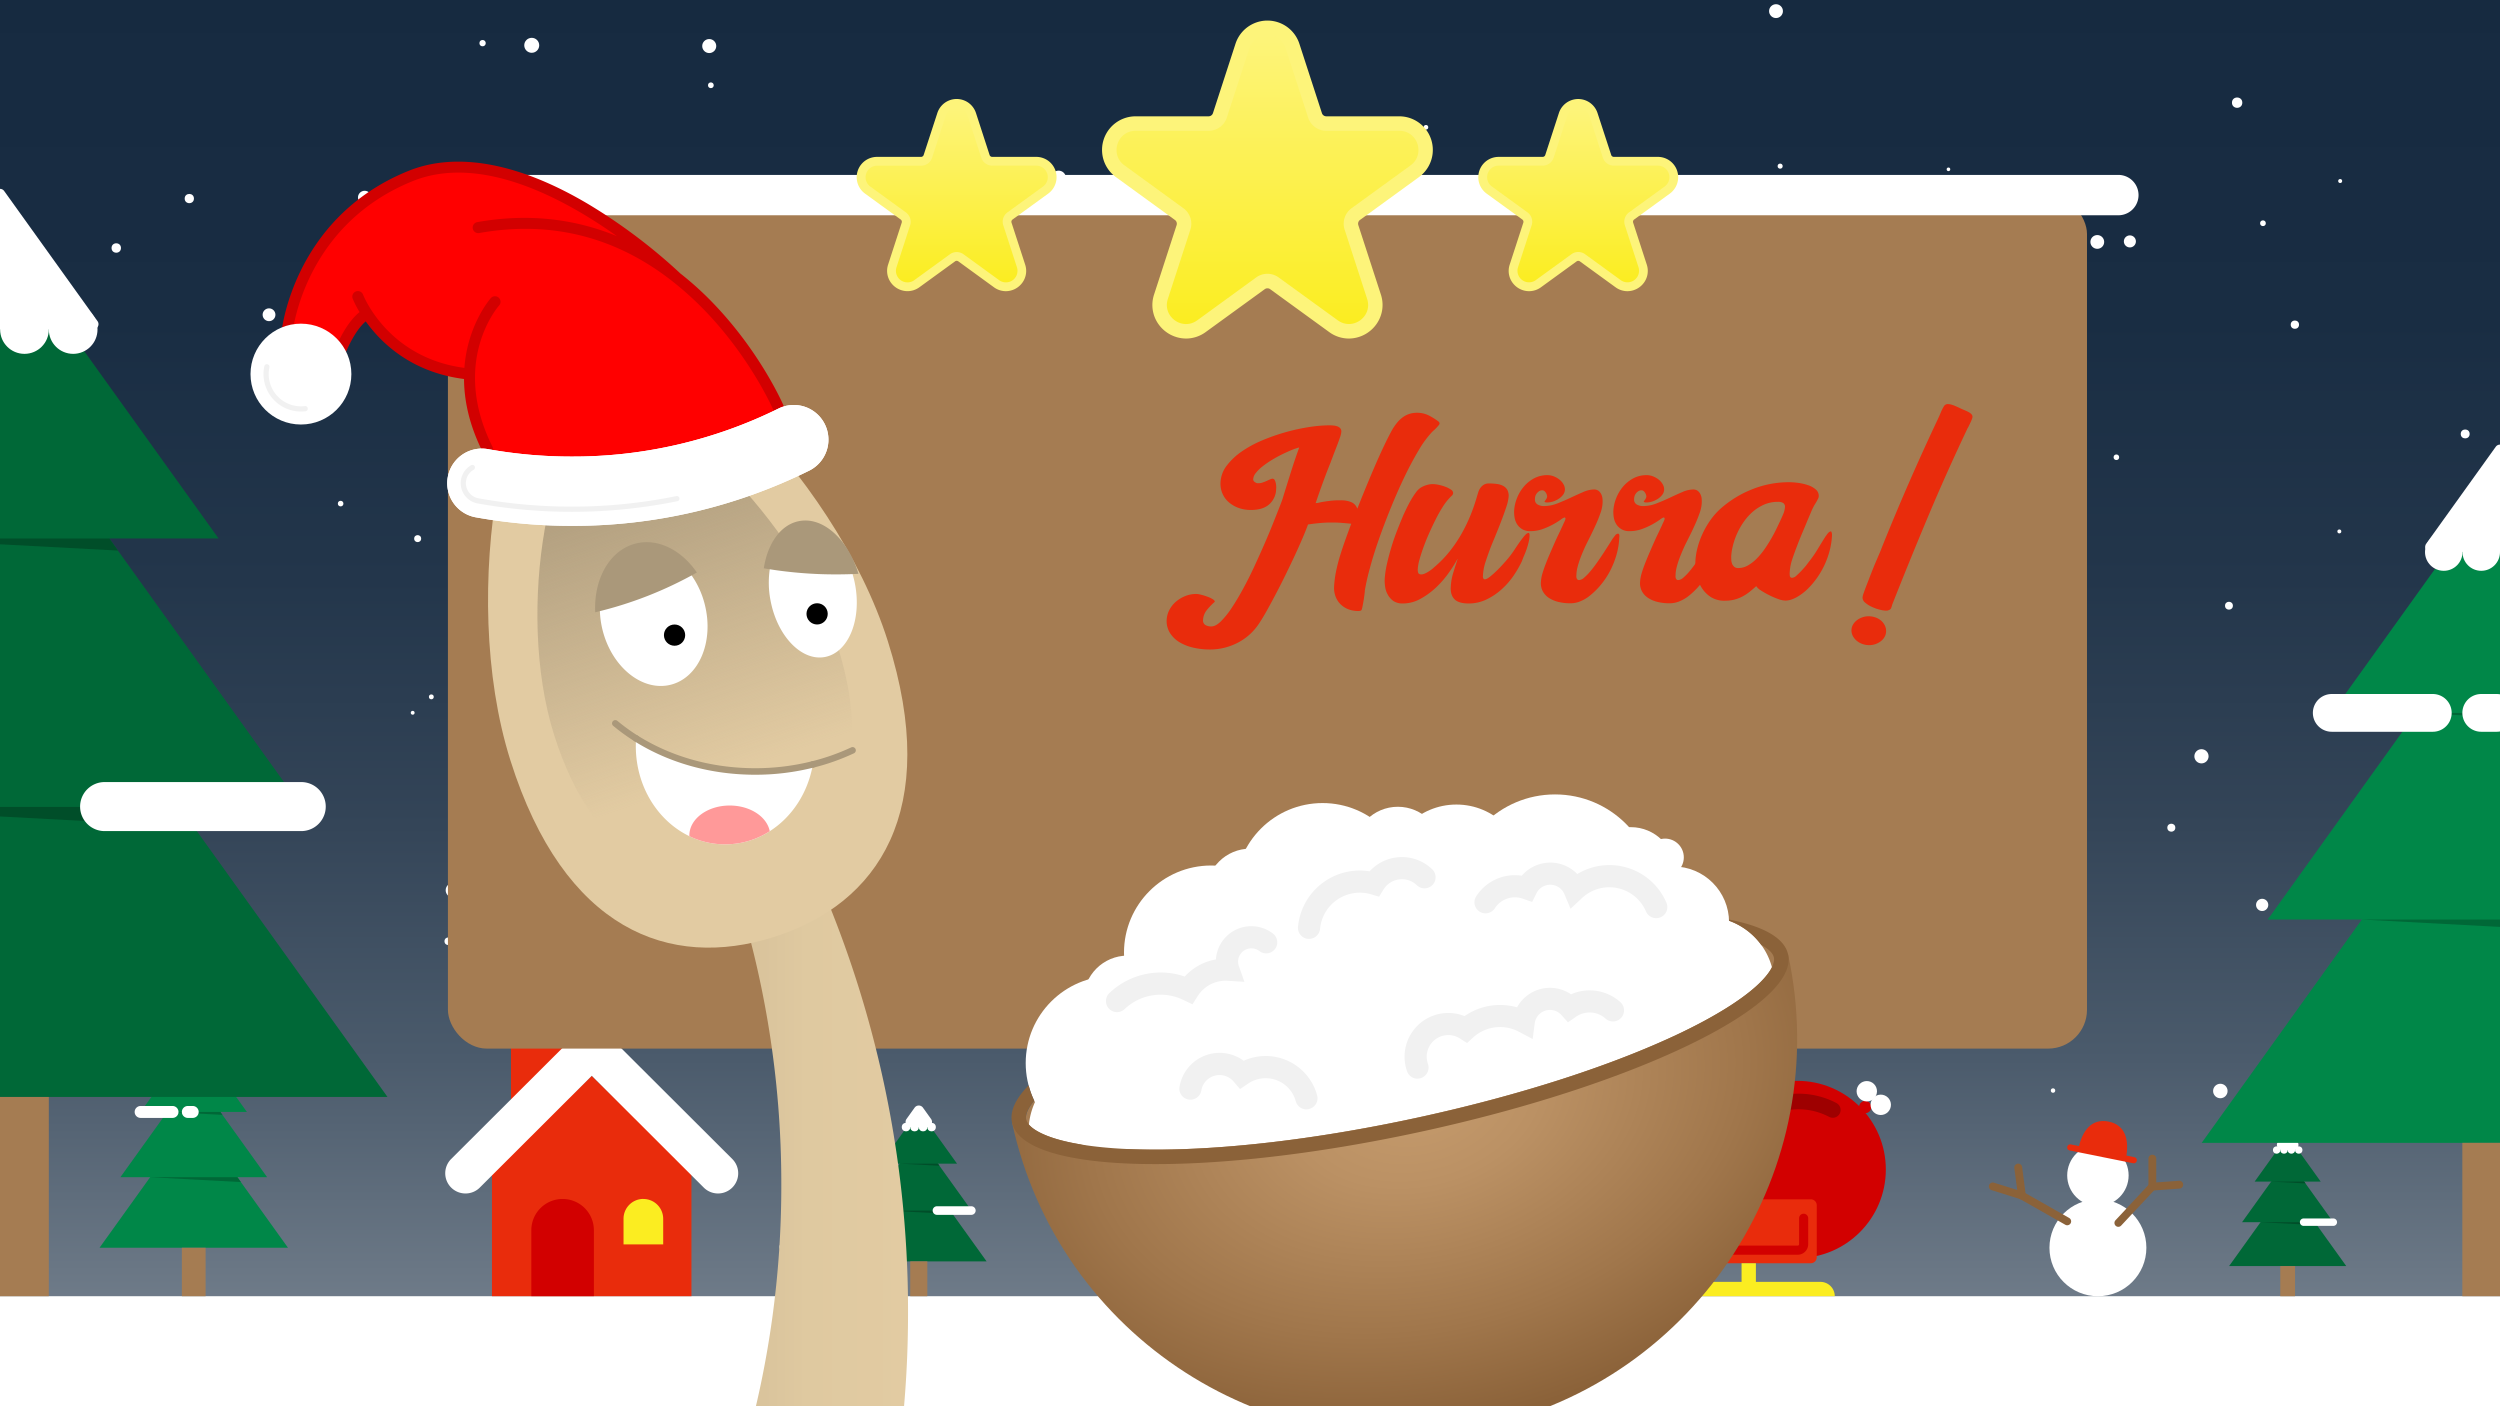 <svg xmlns="http://www.w3.org/2000/svg" xmlns:xlink="http://www.w3.org/1999/xlink" width="1920" height="1080" viewBox="0 0 1920 1080"><rect x="0" y="0" width="1920" height="1080" fill="#333333" stroke="none"/><defs><style>.cls-1{fill:url(#linear-gradient);}.cls-2{fill:none;}.cls-3{fill:#fff;}.cls-4{fill:#008748;}.cls-5{fill:#006837;}.cls-6{fill:#a57c52;}.cls-7{fill:#004e29;}.cls-8{fill:#e92c0c;}.cls-9{fill:#d20000;}.cls-10{fill:#fbed21;}.cls-11{fill:#9e0000;}.cls-12{fill:#8b6239;}.cls-13{fill:url(#radial-gradient);}.cls-14{fill:#f1f1f1;}.cls-15{fill:#fdf47a;}.cls-16{fill:url(#linear-gradient-2);}.cls-17{fill:url(#linear-gradient-3);}.cls-18{fill:url(#linear-gradient-4);}.cls-19{fill:url(#linear-gradient-5);}.cls-20{fill:#e2cba2;}.cls-21{fill:url(#linear-gradient-6);}.cls-22{fill:#aa987a;}.cls-23{fill:#f99;}.cls-24{fill:red;}</style><linearGradient id="linear-gradient" x1="960" y1="1034.5" x2="960" y2="-18.36" gradientUnits="userSpaceOnUse"><stop offset="0" stop-color="#76828f"/><stop offset="0.06" stop-color="#697684"/><stop offset="0.21" stop-color="#4b5b6c"/><stop offset="0.38" stop-color="#344558"/><stop offset="0.56" stop-color="#23364b"/><stop offset="0.75" stop-color="#192d43"/><stop offset="1" stop-color="#162a40"/></linearGradient><radialGradient id="radial-gradient" cx="1131.51" cy="887.87" r="359.31" gradientTransform="matrix(0.98, -0.22, 0.15, 0.68, -153.17, 489.33)" gradientUnits="userSpaceOnUse"><stop offset="0" stop-color="#c59b6d"/><stop offset="0.26" stop-color="#bb9164"/><stop offset="0.71" stop-color="#a0764b"/><stop offset="1" stop-color="#8b6239"/></radialGradient><linearGradient id="linear-gradient-2" x1="973.41" y1="248.85" x2="973.41" y2="26.94" gradientUnits="userSpaceOnUse"><stop offset="0" stop-color="#fbed21"/><stop offset="1" stop-color="#fdf47a"/></linearGradient><linearGradient id="linear-gradient-3" x1="1212.1" y1="216.9" x2="1212.1" y2="82.75" xlink:href="#linear-gradient-2"/><linearGradient id="linear-gradient-4" x1="734.72" y1="216.9" x2="734.72" y2="82.75" xlink:href="#linear-gradient-2"/><linearGradient id="linear-gradient-5" x1="110.65" y1="1034.6" x2="334.04" y2="1034.6" gradientTransform="matrix(-1, 0, 0, 1, 807.99, 0)" gradientUnits="userSpaceOnUse"><stop offset="0" stop-color="#e2cba2"/><stop offset="0.35" stop-color="#dfc9a0"/><stop offset="0.58" stop-color="#d7c19a"/><stop offset="0.77" stop-color="#c8b38f"/><stop offset="0.94" stop-color="#b3a081"/><stop offset="1" stop-color="#aa987a"/></linearGradient><linearGradient id="linear-gradient-6" x1="304.98" y1="221.47" x2="233.73" y2="481.52" gradientTransform="matrix(-1, 0.06, 0.06, 1, 761.09, 99.69)" gradientUnits="userSpaceOnUse"><stop offset="0" stop-color="#aa987a"/><stop offset="1" stop-color="#aa987a" stop-opacity="0"/></linearGradient></defs><title>Game over win</title><g id="Titelskærm"><g id="Baggrund"><rect class="cls-1" y="-18.36" width="1920" height="1052.86"/><rect class="cls-2" x="1759.26" y="246.15" width="6.39" height="6.39"/><circle class="cls-3" cx="1762.46" cy="249.35" r="3.19"/><rect class="cls-2" x="1795.09" y="406.63" width="3.03" height="3.03"/><circle class="cls-3" cx="1796.61" cy="408.14" r="1.52"/><rect class="cls-2" x="1664.51" y="632.61" width="6.14" height="6.14"/><circle class="cls-3" cx="1667.57" cy="635.67" r="3.07"/><rect class="cls-2" x="1599.51" y="921.71" width="6.45" height="6.45"/><circle class="cls-3" cx="1602.73" cy="924.93" r="3.23"/><rect class="cls-2" x="1574.18" y="624.68" width="5.71" height="5.71"/><circle class="cls-3" cx="1577.04" cy="627.53" r="2.85"/><rect class="cls-2" x="1380.02" y="566.29" width="10.57" height="10.57"/><circle class="cls-3" cx="1385.3" cy="571.58" r="5.28"/><rect class="cls-2" x="1491.12" y="356.89" width="11.34" height="11.34"/><circle class="cls-3" cx="1496.79" cy="362.56" r="5.67"/><rect class="cls-2" x="1400.08" y="207.77" width="11.06" height="11.06"/><circle class="cls-3" cx="1405.61" cy="213.3" r="5.53"/><rect class="cls-2" x="1231.14" y="137.29" width="2.8" height="2.8"/><circle class="cls-3" cx="1232.54" cy="138.69" r="1.4"/><rect class="cls-2" x="1028.42" y="209.07" width="4.36" height="4.36"/><circle class="cls-3" cx="1030.6" cy="211.25" r="2.18"/><rect class="cls-2" x="954.91" y="359.63" width="4.24" height="4.24"/><circle class="cls-3" cx="957.03" cy="361.75" r="2.12"/><rect class="cls-2" x="1056.21" y="542.35" width="7.73" height="7.73"/><circle class="cls-3" cx="1060.07" cy="546.21" r="3.86"/><rect class="cls-2" x="732.52" y="549.17" width="11.31" height="11.31"/><circle class="cls-3" cx="738.17" cy="554.83" r="5.66"/><rect class="cls-2" x="810.82" y="599.89" width="5.33" height="5.33"/><circle class="cls-3" cx="813.48" cy="602.56" r="2.67"/><rect class="cls-2" x="792.46" y="462.06" width="5.25" height="5.25"/><circle class="cls-3" cx="795.09" cy="464.69" r="2.62"/><rect class="cls-2" x="577.55" y="480.63" width="9.54" height="9.54"/><circle class="cls-3" cx="582.32" cy="485.4" r="4.77"/><rect class="cls-2" x="405.21" y="421.45" width="7.41" height="7.41"/><circle class="cls-3" cx="408.92" cy="425.15" r="3.7"/><rect class="cls-2" x="519.61" y="171.88" width="8.59" height="8.59"/><circle class="cls-3" cx="523.9" cy="176.18" r="4.3"/><rect class="cls-2" x="333.68" y="182.77" width="10.69" height="10.69"/><circle class="cls-3" cx="339.02" cy="188.12" r="5.35"/><rect class="cls-2" x="201.69" y="236.81" width="9.84" height="9.84"/><circle class="cls-3" cx="206.61" cy="241.73" r="4.92"/><rect class="cls-2" x="298.28" y="255.3" width="6.2" height="6.2"/><circle class="cls-3" cx="301.38" cy="258.4" r="3.1"/><rect class="cls-2" x="91.26" y="476.45" width="11.16" height="11.16"/><circle class="cls-3" cx="96.84" cy="482.03" r="5.58"/><rect class="cls-2" x="329.4" y="533.33" width="3.73" height="3.73"/><circle class="cls-3" cx="331.26" cy="535.19" r="1.87"/><rect class="cls-2" x="341.36" y="719.95" width="5.85" height="5.85"/><circle class="cls-3" cx="344.28" cy="722.88" r="2.92"/><rect class="cls-2" x="135.8" y="837.08" width="8.32" height="8.32"/><circle class="cls-3" cx="139.96" cy="841.24" r="4.16"/><rect class="cls-2" x="51.74" y="639" width="11.13" height="11.13"/><circle class="cls-3" cx="57.31" cy="644.57" r="5.57"/><rect class="cls-2" x="72.4" y="511.84" width="5.73" height="5.73"/><circle class="cls-3" cx="75.26" cy="514.7" r="2.87"/><rect class="cls-2" x="53.37" y="354.59" width="9.33" height="9.33"/><circle class="cls-3" cx="58.03" cy="359.26" r="4.66"/><rect class="cls-2" x="85.67" y="186.84" width="7.24" height="7.24"/><circle class="cls-3" cx="89.29" cy="190.47" r="3.62"/><rect class="cls-2" x="274.92" y="146.51" width="10.29" height="10.29"/><circle class="cls-3" cx="280.06" cy="151.66" r="5.14"/><rect class="cls-2" x="368.2" y="30.72" width="4.83" height="4.83"/><circle class="cls-3" cx="370.61" cy="33.14" r="2.42"/><rect class="cls-2" x="539.29" y="29.97" width="10.79" height="10.79"/><circle class="cls-3" cx="544.69" cy="35.37" r="5.39"/><rect class="cls-2" x="679.32" y="156.87" width="7.12" height="7.12"/><circle class="cls-3" cx="682.88" cy="160.43" r="3.56"/><rect class="cls-2" x="1086.43" y="119.84" width="4.03" height="4.03"/><circle class="cls-3" cx="1088.45" cy="121.86" r="2.02"/><rect class="cls-2" x="1358.66" y="3.24" width="10.63" height="10.63"/><circle class="cls-3" cx="1363.97" cy="8.55" r="5.32"/><rect class="cls-2" x="1495.02" y="128.65" width="2.79" height="2.79"/><circle class="cls-3" cx="1496.42" cy="130.04" r="1.39"/><rect class="cls-2" x="1605.44" y="180.52" width="10.57" height="10.57"/><circle class="cls-3" cx="1610.72" cy="185.81" r="5.29"/><rect class="cls-2" x="1735.74" y="169.25" width="4.41" height="4.41"/><circle class="cls-3" cx="1737.95" cy="171.45" r="2.2"/><rect class="cls-2" x="1889.85" y="329.85" width="6.85" height="6.85"/><circle class="cls-3" cx="1893.27" cy="333.27" r="3.42"/><rect class="cls-2" x="1881.41" y="576.89" width="4.71" height="4.71"/><circle class="cls-3" cx="1883.77" cy="579.25" r="2.36"/><rect class="cls-2" x="1827.05" y="651.47" width="10.78" height="10.78"/><circle class="cls-3" cx="1832.44" cy="656.86" r="5.39"/><rect class="cls-2" x="1816.82" y="759.56" width="4.52" height="4.52"/><circle class="cls-3" cx="1819.08" cy="761.82" r="2.26"/><rect class="cls-2" x="1699.66" y="832.33" width="11.13" height="11.13"/><circle class="cls-3" cx="1705.22" cy="837.89" r="5.56"/><rect class="cls-2" x="1575" y="835.82" width="3.43" height="3.43"/><circle class="cls-3" cx="1576.72" cy="837.54" r="1.71"/><rect class="cls-2" x="1447.57" y="657.74" width="3.81" height="3.81"/><circle class="cls-3" cx="1449.47" cy="659.64" r="1.9"/><rect class="cls-2" x="1311.33" y="842.16" width="3.8" height="3.8"/><circle class="cls-3" cx="1313.23" cy="844.05" r="1.9"/><rect class="cls-2" x="1164.71" y="693.68" width="3.97" height="3.97"/><circle class="cls-3" cx="1166.7" cy="695.67" r="1.99"/><rect class="cls-2" x="1022.3" y="888.88" width="4.09" height="4.09"/><circle class="cls-3" cx="1024.35" cy="890.93" r="2.05"/><rect class="cls-2" x="887.19" y="845.47" width="3.88" height="3.88"/><circle class="cls-3" cx="889.13" cy="847.41" r="1.94"/><rect class="cls-2" x="751.37" y="736.96" width="3.7" height="3.7"/><circle class="cls-3" cx="753.22" cy="738.81" r="1.85"/><rect class="cls-2" x="598.69" y="953.29" width="8.67" height="8.67"/><circle class="cls-3" cx="603.03" cy="957.63" r="4.34"/><rect class="cls-2" x="458.8" y="805.83" width="11.03" height="11.03"/><circle class="cls-3" cx="464.31" cy="811.34" r="5.51"/><rect class="cls-2" x="342.28" y="678.13" width="11.13" height="11.13"/><circle class="cls-3" cx="347.84" cy="683.7" r="5.56"/><rect class="cls-2" x="82.93" y="652.22" width="3.54" height="3.54"/><circle class="cls-3" cx="84.7" cy="653.99" r="1.77"/><rect class="cls-2" x="315.46" y="545.93" width="2.95" height="2.95"/><circle class="cls-3" cx="316.94" cy="547.41" r="1.48"/><rect class="cls-2" x="460.61" y="535.18" width="4.2" height="4.2"/><circle class="cls-3" cx="462.71" cy="537.28" r="2.1"/><rect class="cls-2" x="590.62" y="692.08" width="9.22" height="9.22"/><circle class="cls-3" cx="595.23" cy="696.69" r="4.61"/><rect class="cls-2" x="733.78" y="798.42" width="6.17" height="6.17"/><circle class="cls-3" cx="736.87" cy="801.51" r="3.09"/><rect class="cls-2" x="886.36" y="665.96" width="4.74" height="4.74"/><circle class="cls-3" cx="888.73" cy="668.33" r="2.37"/><rect class="cls-2" x="1017.94" y="589.99" width="5.9" height="5.9"/><circle class="cls-3" cx="1020.89" cy="592.94" r="2.95"/><rect class="cls-2" x="1154.78" y="748.93" width="5.67" height="5.67"/><circle class="cls-3" cx="1157.61" cy="751.77" r="2.83"/><rect class="cls-2" x="1292.14" y="596.87" width="8.9" height="8.9"/><circle class="cls-3" cx="1296.59" cy="601.32" r="4.45"/><rect class="cls-2" x="1416.27" y="504.38" width="9.05" height="9.05"/><circle class="cls-3" cx="1420.8" cy="508.91" r="4.53"/><rect class="cls-2" x="1540.04" y="508.64" width="6.61" height="6.61"/><circle class="cls-3" cx="1543.34" cy="511.95" r="3.3"/><rect class="cls-2" x="1732.63" y="690.26" width="9.4" height="9.4"/><circle class="cls-3" cx="1737.34" cy="694.97" r="4.7"/><rect class="cls-2" x="1708.82" y="462.18" width="6.04" height="6.04"/><circle class="cls-3" cx="1711.84" cy="465.19" r="3.02"/><rect class="cls-2" x="1685.27" y="575.37" width="10.92" height="10.92"/><circle class="cls-3" cx="1690.73" cy="580.83" r="5.46"/><rect class="cls-2" x="1564.7" y="340.79" width="9.57" height="9.57"/><circle class="cls-3" cx="1569.48" cy="345.57" r="4.78"/><rect class="cls-2" x="1411.55" y="237.62" width="8.3" height="8.3"/><circle class="cls-3" cx="1415.7" cy="241.77" r="4.15"/><rect class="cls-2" x="1287.21" y="428.67" width="6.48" height="6.48"/><circle class="cls-3" cx="1290.45" cy="431.91" r="3.24"/><rect class="cls-2" x="1146.74" y="293.69" width="10.44" height="10.44"/><circle class="cls-3" cx="1151.96" cy="298.91" r="5.22"/><rect class="cls-2" x="1012.7" y="399.87" width="4.32" height="4.32"/><circle class="cls-3" cx="1014.86" cy="402.03" r="2.16"/><rect class="cls-2" x="864.05" y="295.06" width="9.09" height="9.09"/><circle class="cls-3" cx="868.59" cy="299.61" r="4.54"/><rect class="cls-2" x="739.28" y="372.25" width="3.51" height="3.51"/><circle class="cls-3" cx="741.04" cy="374.01" r="1.76"/><rect class="cls-2" x="611.05" y="330.39" width="3.39" height="3.39"/><circle class="cls-3" cx="612.75" cy="332.09" r="1.7"/><rect class="cls-2" x="460.3" y="496.84" width="4.45" height="4.45"/><circle class="cls-3" cx="462.53" cy="499.07" r="2.23"/><rect class="cls-2" x="318.09" y="410.98" width="5.36" height="5.36"/><circle class="cls-3" cx="320.76" cy="413.66" r="2.68"/><rect class="cls-2" x="229.36" y="245.02" width="5.16" height="5.16"/><circle class="cls-3" cx="231.94" cy="247.6" r="2.58"/><rect class="cls-2" x="26.86" y="242.07" width="5.62" height="5.62"/><circle class="cls-3" cx="29.67" cy="244.88" r="2.81"/><rect class="cls-2" x="259.46" y="384.63" width="4.27" height="4.27"/><circle class="cls-3" cx="261.6" cy="386.77" r="2.14"/><rect class="cls-2" x="367.55" y="373.01" width="9.89" height="9.89"/><circle class="cls-3" cx="372.49" cy="377.96" r="4.94"/><rect class="cls-2" x="513.27" y="354.58" width="3.02" height="3.02"/><circle class="cls-3" cx="514.78" cy="356.09" r="1.51"/><rect class="cls-2" x="643.01" y="198.66" width="4.53" height="4.53"/><circle class="cls-3" cx="645.28" cy="200.92" r="2.26"/><rect class="cls-2" x="768.72" y="309.38" width="11.18" height="11.18"/><circle class="cls-3" cx="774.31" cy="314.96" r="5.59"/><rect class="cls-2" x="924.01" y="153.31" width="3.19" height="3.19"/><circle class="cls-3" cx="925.6" cy="154.9" r="1.6"/><rect class="cls-2" x="1058.31" y="187.09" width="10.45" height="10.45"/><circle class="cls-3" cx="1063.53" cy="192.32" r="5.22"/><rect class="cls-2" x="1205.74" y="235.14" width="6.93" height="6.93"/><circle class="cls-3" cx="1209.2" cy="238.6" r="3.47"/><rect class="cls-2" x="1339.29" y="351.51" width="5.18" height="5.18"/><circle class="cls-3" cx="1341.88" cy="354.1" r="2.59"/><rect class="cls-2" x="1479.74" y="138.8" width="8.37" height="8.37"/><circle class="cls-3" cx="1483.93" cy="142.99" r="4.19"/><rect class="cls-2" x="1623.24" y="349.05" width="4.27" height="4.27"/><circle class="cls-3" cx="1625.38" cy="351.18" r="2.14"/><rect class="cls-2" x="1714.15" y="74.88" width="7.94" height="7.94"/><circle class="cls-3" cx="1718.12" cy="78.85" r="3.97"/><rect class="cls-2" x="1795.73" y="137.49" width="3.07" height="3.07"/><circle class="cls-3" cx="1797.26" cy="139.03" r="1.54"/><rect class="cls-2" x="1631.11" y="180.77" width="9.27" height="9.27"/><circle class="cls-3" cx="1635.75" cy="185.4" r="4.63"/><rect class="cls-2" x="1499.79" y="261.89" width="3.28" height="3.28"/><circle class="cls-3" cx="1501.43" cy="263.53" r="1.64"/><rect class="cls-2" x="1365.2" y="125.65" width="3.9" height="3.9"/><circle class="cls-3" cx="1367.15" cy="127.6" r="1.95"/><rect class="cls-2" x="1093.35" y="95.98" width="3.57" height="3.57"/><circle class="cls-3" cx="1095.13" cy="97.76" r="1.78"/><rect class="cls-2" x="954.13" y="199.91" width="9.71" height="9.71"/><circle class="cls-3" cx="958.98" cy="204.77" r="4.85"/><rect class="cls-2" x="807.31" y="131.06" width="11.34" height="11.34"/><circle class="cls-3" cx="812.98" cy="136.72" r="5.67"/><rect class="cls-2" x="682.4" y="147.41" width="6.8" height="6.8"/><circle class="cls-3" cx="685.8" cy="150.81" r="3.4"/><rect class="cls-2" x="543.74" y="63.29" width="4.4" height="4.4"/><circle class="cls-3" cx="545.94" cy="65.49" r="2.2"/><rect class="cls-2" x="402.61" y="29.05" width="11.51" height="11.51"/><circle class="cls-3" cx="408.37" cy="34.8" r="5.75"/><rect class="cls-2" x="141.85" y="148.95" width="7.09" height="7.09"/><circle class="cls-3" cx="145.39" cy="152.49" r="3.55"/><rect class="cls-3" x="-30.67" y="995.49" width="1991.68" height="276.84"/><polygon class="cls-4" points="998.66 921.71 960 975.62 1037.32 975.62 998.66 921.71"/><polygon class="cls-4" points="998.66 904.7 968.55 946.68 1028.77 946.68 998.66 904.7"/><polygon class="cls-4" points="998.66 889.5 976.86 919.9 1020.46 919.9 998.66 889.5"/><polygon class="cls-5" points="980.75 946.68 1016.57 946.68 1017.99 948.66 980.75 946.68"/><polygon class="cls-5" points="987.77 919.9 1009.56 919.9 1010.43 921.11 987.77 919.9"/><path class="cls-3" d="M995.46,889.1l-2.67,3.72A3.93,3.93,0,0,0,996,899h5.33a3.92,3.92,0,0,0,3.19-6.21l-2.66-3.72A3.93,3.93,0,0,0,995.46,889.1Z"/><circle class="cls-3" cx="991.37" cy="899.05" r="2.43"/><circle class="cls-3" cx="996.23" cy="899.05" r="2.43"/><circle class="cls-3" cx="1005.95" cy="899.05" r="2.43"/><path class="cls-3" d="M990,922.35H976.86a2.45,2.45,0,1,1,0-4.9H990a2.45,2.45,0,0,1,0,4.9Z"/><path class="cls-3" d="M998.23,922.35h-2a2.45,2.45,0,0,1,0-4.9h2a2.45,2.45,0,0,1,0,4.9Z"/><rect class="cls-6" x="993.78" y="975.62" width="9.74" height="19.88"/><polygon class="cls-4" points="148.81 857.37 76.43 958.28 221.18 958.28 148.81 857.37"/><polygon class="cls-4" points="148.81 825.52 92.44 904.11 205.17 904.11 148.81 825.52"/><polygon class="cls-4" points="148.81 797.06 107.99 853.98 189.63 853.98 148.81 797.06"/><polygon class="cls-5" points="115.28 904.11 182.33 904.11 184.99 907.83 115.28 904.11"/><polygon class="cls-5" points="128.42 853.98 169.22 853.98 170.84 856.24 128.42 853.98"/><path class="cls-3" d="M145.6,792.45,133.94,808.7a3.92,3.92,0,0,0,3.19,6.21h23.31a3.92,3.92,0,0,0,3.19-6.21L152,792.45A3.92,3.92,0,0,0,145.6,792.45Z"/><circle class="cls-3" cx="135.16" cy="814.95" r="4.55"/><circle class="cls-3" cx="144.26" cy="814.95" r="4.55"/><circle class="cls-3" cx="162.45" cy="814.95" r="4.55"/><path class="cls-3" d="M132.5,858.56H108a4.58,4.58,0,0,1,0-9.16H132.5a4.58,4.58,0,1,1,0,9.16Z"/><path class="cls-3" d="M148,858.56h-3.74a4.58,4.58,0,1,1,0-9.16H148a4.58,4.58,0,0,1,0,9.16Z"/><rect class="cls-6" x="139.67" y="958.28" width="18.23" height="37.21"/><polygon class="cls-5" points="705.63 896.13 653.57 968.73 757.7 968.73 705.63 896.13"/><polygon class="cls-5" points="705.63 873.22 665.09 929.76 746.18 929.76 705.63 873.22"/><polygon class="cls-5" points="705.63 852.75 676.27 893.69 735 893.69 705.63 852.75"/><polygon class="cls-7" points="681.52 929.76 729.75 929.76 731.66 932.43 681.52 929.76"/><polygon class="cls-7" points="690.97 893.69 720.33 893.69 721.49 895.32 690.97 893.69"/><path class="cls-3" d="M702.44,850.67l-6.24,8.71a3.93,3.93,0,0,0,3.19,6.21h12.48a3.92,3.92,0,0,0,3.19-6.21l-6.24-8.71A3.93,3.93,0,0,0,702.44,850.67Z"/><circle class="cls-3" cx="695.83" cy="865.62" r="3.27"/><circle class="cls-3" cx="702.38" cy="865.62" r="3.27"/><circle class="cls-3" cx="708.92" cy="865.62" r="3.27"/><circle class="cls-3" cx="715.46" cy="865.62" r="3.27"/><path class="cls-3" d="M746.18,933H719.77a3.3,3.3,0,1,1,0-6.59h26.41a3.3,3.3,0,0,1,0,6.59Z"/><rect class="cls-6" x="699.07" y="968.73" width="13.12" height="26.77"/><polygon class="cls-5" points="1756.93 909.6 1711.93 972.35 1801.94 972.35 1756.93 909.6"/><polygon class="cls-5" points="1756.93 889.79 1721.88 938.67 1791.98 938.67 1756.93 889.79"/><polygon class="cls-5" points="1756.93 872.1 1731.55 907.49 1782.32 907.49 1756.93 872.1"/><polygon class="cls-7" points="1736.09 938.67 1777.78 938.67 1779.44 940.98 1736.09 938.67"/><polygon class="cls-7" points="1744.26 907.49 1769.64 907.49 1770.64 908.9 1744.26 907.49"/><path class="cls-3" d="M1753.75,870.91l-4.36,6.07a3.93,3.93,0,0,0,3.19,6.22h8.71a3.93,3.93,0,0,0,3.19-6.22l-4.36-6.07A3.91,3.91,0,0,0,1753.75,870.91Z"/><circle class="cls-3" cx="1748.46" cy="883.22" r="2.83"/><circle class="cls-3" cx="1754.12" cy="883.22" r="2.83"/><circle class="cls-3" cx="1759.78" cy="883.22" r="2.83"/><circle class="cls-3" cx="1765.43" cy="883.22" r="2.83"/><path class="cls-3" d="M1792,941.48h-22.83a2.85,2.85,0,0,1,0-5.7H1792a2.85,2.85,0,0,1,0,5.7Z"/><rect class="cls-6" x="1751.26" y="972.35" width="11.34" height="23.14"/><polygon class="cls-8" points="531.03 900.89 454.43 826.28 377.82 900.89 377.82 995.49 531.03 995.49 531.03 900.89"/><path class="cls-9" d="M432.1,920.81h0a24,24,0,0,1,24,24v50.64a0,0,0,0,1,0,0H408.06a0,0,0,0,1,0,0V944.85A24,24,0,0,1,432.1,920.81Z"/><path class="cls-10" d="M494.1,920.81h0A15.23,15.23,0,0,1,509.33,936v19.72a0,0,0,0,1,0,0H478.87a0,0,0,0,1,0,0V936a15.23,15.23,0,0,1,15.23-15.23Z"/><rect class="cls-8" x="392.43" y="784.52" width="43.53" height="65.12"/><path class="cls-3" d="M357.44,916.59a15.51,15.51,0,0,1-10.95-26.48l97-96.77a15.5,15.5,0,0,1,21.9,0l97,96.77a15.5,15.5,0,0,1-21.9,21.95l-86-85.85-86,85.85A15.46,15.46,0,0,1,357.44,916.59Z"/><path class="cls-3" d="M436,786.33H390.57a7,7,0,0,1,0-14H436a7,7,0,0,1,0,14Z"/><circle class="cls-9" cx="1380.23" cy="898.17" r="68.09"/><path class="cls-11" d="M1325,904.46h-.42a6,6,0,0,1-5.58-6.4,62.43,62.43,0,0,1,80.87-55.28,62.16,62.16,0,0,1,10.52,4.36,6,6,0,1,1-5.6,10.62,51.09,51.09,0,0,0-8.5-3.53A50.4,50.4,0,0,0,1331,898.88,6,6,0,0,1,1325,904.46Z"/><circle class="cls-9" cx="1432.47" cy="850.21" r="4.71"/><path class="cls-8" d="M1307,921.06a6,6,0,0,0-6,5.3,22.33,22.33,0,0,1-44.26,1.2,7.79,7.79,0,0,0-7.72-6.5h0v44.56a4.55,4.55,0,0,0,4.55,4.55h137.13a4.56,4.56,0,0,0,4.56-4.55v-40a4.55,4.55,0,0,0-4.56-4.55Z"/><path class="cls-9" d="M1380.7,963.63h-49a3.5,3.5,0,0,1,0-7h49a1.06,1.06,0,0,0,1-1v-20a3.5,3.5,0,0,1,7,0v20A8.06,8.06,0,0,1,1380.7,963.63Z"/><path class="cls-10" d="M1409.15,995.49H1205.59c-17,0-31.46-13.33-32-30.37a31.32,31.32,0,0,1,59.89-13.74l-.14.07a14,14,0,0,1-15-2.49,20.32,20.32,0,1,0-13.47,35.53h193.23a11,11,0,0,1,11,11Z"/><rect class="cls-10" x="1331.24" y="976.44" width="23.54" height="11" transform="translate(2324.96 -361.07) rotate(90)"/><rect class="cls-10" x="1280.27" y="976.44" width="23.54" height="11" transform="translate(2273.98 -310.1) rotate(90)"/><circle class="cls-3" cx="1433.7" cy="838.08" r="7.83"/><circle class="cls-3" cx="1444.42" cy="848.5" r="7.83"/><circle class="cls-3" cx="1611.2" cy="958.28" r="37.22"/><circle class="cls-3" cx="1611.2" cy="902.69" r="23.59"/><path class="cls-8" d="M1596.15,882.48c2.75-13.68,9.93-23.79,23.25-21.11s16,14.77,13.29,28.46"/><path class="cls-8" d="M1638.27,893.37l-48.63-9.78a2.37,2.37,0,1,1,.93-4.64l48.63,9.77a2.37,2.37,0,0,1-.93,4.65Z"/><path class="cls-12" d="M1552.79,921.18a3.07,3.07,0,0,1-.9-.14l-22.32-7a3,3,0,0,1,1.78-5.73l17.86,5.58L1547,897.08a3,3,0,1,1,6-.77l2.79,21.48a3,3,0,0,1-3,3.39Z"/><path class="cls-12" d="M1587.61,941a2.94,2.94,0,0,1-1.48-.4l-34.83-19.77a3,3,0,0,1,3-5.22l34.82,19.78a3,3,0,0,1-1.48,5.61Z"/><path class="cls-12" d="M1653,914.33a3,3,0,0,1-3-3v-21.5a3,3,0,0,1,6,0V908.1l17.44-1.27a3,3,0,0,1,.44,6l-20.66,1.51Z"/><path class="cls-12" d="M1626.9,942.21a3,3,0,0,1-2.05-.81,3,3,0,0,1-.14-4.24l26-27.88a3,3,0,0,1,4.39,4.1l-26.06,27.88A3,3,0,0,1,1626.9,942.21Z"/><circle class="cls-3" cx="625.05" cy="481.04" r="18.48"/></g><g id="Midgrund"><g id="Titelboks"><rect class="cls-6" x="344.01" y="149.83" width="1258.8" height="655.5" rx="29.83"/><path class="cls-3" d="M1626.9,165.33h-1307a15.5,15.5,0,0,1,0-31h1307a15.5,15.5,0,0,1,0,31Z"/><path class="cls-13" d="M1373.25,733c35.65,164.59-68.87,326.92-233.46,362.57s-326.91-68.88-362.56-233.46"/><ellipse class="cls-2" cx="1075.24" cy="797.56" rx="304.92" ry="73.38" transform="translate(-144.47 245.7) rotate(-12.22)"/><path class="cls-6" d="M1088.42,858.4c-78.77,17.06-154.3,25.73-212.67,24.39-27.36-.62-50.09-3.54-65.73-8.45-12.8-4-20.79-9.33-21.93-14.59S792,846.35,802,837.4c12.21-10.94,31.69-23,56.34-34.9,52.59-25.36,124.93-48.73,203.7-65.79s154.3-25.73,212.67-24.39c27.36.62,50.09,3.54,65.73,8.45,12.79,4,20.79,9.33,21.92,14.59s-3.93,13.4-13.92,22.35c-12.21,10.94-31.69,23-56.34,34.9C1239.53,818,1167.19,841.34,1088.42,858.4Z"/><circle class="cls-3" cx="854.65" cy="816.43" r="66.91"/><circle class="cls-3" cx="930.14" cy="731.62" r="66.91"/><circle class="cls-3" cx="1015.73" cy="683.66" r="66.91"/><circle class="cls-3" cx="1118.53" cy="670.36" r="52.47"/><circle class="cls-3" cx="1194.26" cy="687.09" r="76.97"/><circle class="cls-3" cx="866.03" cy="767.79" r="33.89"/><circle class="cls-3" cx="960.17" cy="685.65" r="33.89"/><circle class="cls-3" cx="1252.45" cy="669.14" r="33.89"/><circle class="cls-3" cx="1285.08" cy="708.27" r="42.83"/><circle class="cls-3" cx="1278.77" cy="658.45" r="14.4"/><circle class="cls-3" cx="1073.56" cy="653.49" r="33.89"/><path class="cls-2" d="M1362.38,735.36c-.71-3.29-4.11-6.61-9.69-9.61a52,52,0,0,1,8.16,17.16C1362.3,740,1362.84,737.46,1362.38,735.36Z"/><path class="cls-3" d="M1352.69,725.75h0a52.7,52.7,0,0,0-24.79-18.62h0A52.47,52.47,0,0,0,1261.09,738a219.07,219.07,0,0,0-384.54,84.64,56,56,0,0,0-86.36,41c3.32,3.91,10.22,7.66,19.83,10.67,14.65,4.59,35.52,7.45,60.59,8.31,1.69.06,3.41.1,5.14.14q11.84.27,24.59,0c54.27-1.16,120-9.63,188.08-24.39,72.41-15.68,139.38-36.69,190.57-59.69q6.75-3,13.13-6.1l.53-.26c24.4-11.81,43.69-23.78,55.81-34.64,6-5.37,10.22-10.46,12.39-14.8A52,52,0,0,0,1352.69,725.75Z"/><path class="cls-12" d="M1352.69,725.75h0a52.7,52.7,0,0,0-24.79-18.62h0A52.7,52.7,0,0,1,1352.69,725.75Z"/><path class="cls-12" d="M1327.87,706.21c0,.31,0,.62,0,.92a52.7,52.7,0,0,1,24.79,18.62c5.58,3,9,6.32,9.69,9.61,1.14,5.25-3.93,13.4-13.92,22.35-12.21,10.94-31.69,23-56.34,34.9-52.59,25.36-124.93,48.73-203.7,65.79s-154.3,25.73-212.67,24.39c-27.36-.62-50.09-3.54-65.73-8.45-12.8-4-20.79-9.33-21.93-14.59-.79-3.65,1.42-8.7,6.19-14.44A67.73,67.73,0,0,1,790,833.53c-10,10.22-14.62,19.91-12.74,28.58,8.57,39.6,148.95,42.81,313.54,7.16S1381.83,772.61,1373.25,733C1370.5,720.3,1354.19,711.34,1327.87,706.21Z"/><path class="cls-14" d="M857.83,777.32A8.5,8.5,0,0,1,852,762.68a56.91,56.91,0,0,1,27.29-14.47A56.34,56.34,0,0,1,909.88,750a42.08,42.08,0,0,1,22.35-12.85c.53-.11,1.06-.22,1.6-.31a27.22,27.22,0,0,1,43.25-20.26,8.5,8.5,0,1,1-10,13.72,10.21,10.21,0,0,0-16,10.39,11.28,11.28,0,0,0,.36,1.24l4.28,12.13-12.83-.81a25.38,25.38,0,0,0-23,11.67l-4.08,6.4L908.89,768a40,40,0,0,0-45.19,7A8.45,8.45,0,0,1,857.83,777.32Z"/><path class="cls-14" d="M1003.33,852a8.49,8.49,0,0,1-8.2-6.27,23.94,23.94,0,0,0-36.49-13.57l-6.29,4.24-4.93-5.77a14.3,14.3,0,0,0-2.94-2.61,14.2,14.2,0,0,0-21.81,9.18A8.5,8.5,0,1,1,906,834a31.19,31.19,0,0,1,47.92-20.19c.41.28.82.56,1.22.86a40.94,40.94,0,0,1,56.42,26.55,8.5,8.5,0,0,1-6,10.43A8.66,8.66,0,0,1,1003.33,852Z"/><path class="cls-14" d="M1271.92,705.15a8.5,8.5,0,0,1-7.82-5.18,30.64,30.64,0,0,0-49-10.37l-8.91,8.33-4.73-11.25a11.81,11.81,0,0,0-20.79-1.82c-.22.35-.44.73-.65,1.14l-3.35,6.7-7.07-2.49a18.35,18.35,0,0,0-21.58,7.37,8.5,8.5,0,1,1-14.27-9.24,35.29,35.29,0,0,1,35-15.8,28.84,28.84,0,0,1,37.53-5.46,29.29,29.29,0,0,1,5.08,4.18,47.62,47.62,0,0,1,68.47,22.06,8.5,8.5,0,0,1-7.82,11.83Z"/><path class="cls-14" d="M1088.62,828.42a8.49,8.49,0,0,1-8-5.68,33.59,33.59,0,0,1,44.16-42.37,47.8,47.8,0,0,1,40.32-6.74,28.79,28.79,0,0,1,41.45-10,35.28,35.28,0,0,1,37.88,6,8.5,8.5,0,1,1-11.34,12.67,18.34,18.34,0,0,0-22.75-1.43l-6.16,4.27-5-5.58a11.65,11.65,0,0,0-.93-.93,11.8,11.8,0,0,0-19.57,7.23l-1.6,12.1-10.79-5.69a30.66,30.66,0,0,0-34.78,4.4l-4.82,4.37-5.48-3.51a16.59,16.59,0,0,0-24.55,19.52,8.51,8.51,0,0,1-5.19,10.85A8.76,8.76,0,0,1,1088.62,828.42Z"/><path class="cls-14" d="M1005.34,721.05a7.09,7.09,0,0,1-.79,0,8.5,8.5,0,0,1-7.69-9.24,47.67,47.67,0,0,1,55-42.64,33.59,33.59,0,0,1,48.08-1.56,8.5,8.5,0,1,1-11.78,12.26,16.58,16.58,0,0,0-25.61,3.25l-3.41,5.52-6.22-1.83a30.65,30.65,0,0,0-39.11,26.55A8.5,8.5,0,0,1,1005.34,721.05Z"/><path class="cls-8" d="M985.34,382q3-9.67,6-19.23t6.47-19.12a45.22,45.22,0,0,0-5.89,2q-3.55,1.46-7.46,3.38t-7.81,4.31a71.3,71.3,0,0,0-7,4.84,30.69,30.69,0,0,0-5.07,4.95,8.43,8.43,0,0,0-2.1,4.72,2.29,2.29,0,0,0,.87,2.1,6.16,6.16,0,0,0,2.16,1.17h1.28a9.42,9.42,0,0,0,2.8-.53,27,27,0,0,0,3.15-1.22c1-.47,1.92-.87,2.74-1.22a5.29,5.29,0,0,1,1.69-.53,1.9,1.9,0,0,1,1.74,1,8,8,0,0,1,.88,2.33,16.54,16.54,0,0,1,.35,2.68,8.83,8.83,0,0,1-.06,1.93,16,16,0,0,1-5.25,11.71q-4.89,4.38-14,4.37A27.51,27.51,0,0,1,951,390a23.61,23.61,0,0,1-7.58-4.54,18.28,18.28,0,0,1-4.72-6.76,19.25,19.25,0,0,1-1.34-8.34,22.71,22.71,0,0,1,4.78-12.76,50,50,0,0,1,11.42-10.79,85.45,85.45,0,0,1,15.86-8.62,154.44,154.44,0,0,1,35.9-10.2,104.67,104.67,0,0,1,15.62-1.34c1.09,0,2.19.06,3.32.17a11.62,11.62,0,0,1,3,.7,5.26,5.26,0,0,1,2.16,1.52,3.82,3.82,0,0,1,.7,2.74,17.32,17.32,0,0,1-1.11,4.43c-.74,2.17-1.59,4.51-2.56,7s-1.89,4.86-2.74,7.11-1.44,3.81-1.75,4.67q-3.15,7.8-6,15.62t-5.53,15.73h.11a9.18,9.18,0,0,0,2.16-.23l2-.47c2.25-.39,4.51-.72,6.76-1a56.78,56.78,0,0,1,6.76-.41H1030a20.51,20.51,0,0,1,7.58,1.34,8.31,8.31,0,0,1,4.78,5h.11q2.34-6,5.66-14.11t7-16.72q3.67-8.58,7.46-16.61t6.94-13.64a46.61,46.61,0,0,1,3.32-4.72,23.22,23.22,0,0,1,4.08-4A18.28,18.28,0,0,1,1082,318a19.54,19.54,0,0,1,6.35-1,19.76,19.76,0,0,1,9.27,2.22,48.48,48.48,0,0,1,7.63,4.89,1,1,0,0,0,.18.53,1,1,0,0,1,.17.52,2.73,2.73,0,0,1-.75,1.52c-.51.62-1.07,1.26-1.69,1.92s-1.27,1.29-1.93,1.87-1.1,1-1.34,1.22a77.83,77.83,0,0,0-10.2,13.87q-5.42,9-10.78,20.11t-10.43,23.55q-5.07,12.4-9.27,24.3t-7,22.32a173.88,173.88,0,0,0-4,17.55q0,.69-.3,3.15c-.19,1.63-.44,3.36-.75,5.18s-.63,3.46-.94,4.9-.66,2.2-1,2.27a4.54,4.54,0,0,1-1.86.35,20.76,20.76,0,0,1-8.45-1.57,17.59,17.59,0,0,1-5.95-4.2,16.25,16.25,0,0,1-3.49-6.06,19.33,19.33,0,0,1-.88-7.17,84,84,0,0,1,1.63-12.06q1.29-6.12,3.21-12.24t4.08-12.13q2.16-6,4.25-11.59c-2.41-.24-4.85-.45-7.34-.65s-5-.29-7.46-.29q-4.67,0-9.21.41t-9.21,1.11q-1.4,4-4,10.08t-5.89,13.23q-3.32,7.11-7.05,14.75t-7.4,14.63q-3.67,7-6.94,12.88T967.51,478a43.81,43.81,0,0,1-6.94,8.51,43,43,0,0,1-9,6.59A47.37,47.37,0,0,1,941,497.31a46.41,46.41,0,0,1-12,1.51,55.69,55.69,0,0,1-12.41-1.4,36,36,0,0,1-10.73-4.19,22.33,22.33,0,0,1-7.34-7.12,17.39,17.39,0,0,1-2.51-10.25,18.67,18.67,0,0,1,2-7.29,21.2,21.2,0,0,1,4.9-6.29,25.07,25.07,0,0,1,7.17-4.43,22.54,22.54,0,0,1,8.74-1.69,16.62,16.62,0,0,1,3.56.58,44.24,44.24,0,0,1,4.78,1.46,23.82,23.82,0,0,1,4.13,1.92c1.17.7,1.71,1.4,1.64,2.1a46.06,46.06,0,0,0-6.12,6.35,13,13,0,0,0-2.86,7.52,4,4,0,0,0,1.69,3.85,8.39,8.39,0,0,0,4.6,1.16q3.39,0,7.35-3.84a64.31,64.31,0,0,0,8.22-10.2q4.25-6.36,8.74-14.58t8.57-17q4.08-8.81,7.87-17.49t6.7-16q2.91-7.33,5-12.65C984.08,385.77,985,383.34,985.34,382Z"/><path class="cls-8" d="M1101.45,435.64a85,85,0,0,0,11.83-12.12,104.32,104.32,0,0,0,9.15-13.52,124.37,124.37,0,0,0,6.94-14.34,142.24,142.24,0,0,0,5.07-14.81c.31-1,.65-2.08,1-3.2a10.88,10.88,0,0,1,1.63-3.09,9.2,9.2,0,0,1,2.56-2.33,7.25,7.25,0,0,1,3.85-.94,44.42,44.42,0,0,1,6.23.41,13.79,13.79,0,0,1,4.9,1.58,7.78,7.78,0,0,1,3.09,3.09,9.76,9.76,0,0,1,.93,5.07,33.18,33.18,0,0,1-1.86,8.1q-1.75,5.29-4,11.13t-4.43,11.13q-2.2,5.31-3.38,8.22-2,5.25-3.9,11a40.42,40.42,0,0,0-2.16,11.07,3.63,3.63,0,0,0,.06,1.46,2.74,2.74,0,0,0,.76,1.34h.7q1.39,0,3.9-2a64.91,64.91,0,0,0,5.07-4.49c1.71-1.67,3.31-3.32,4.78-4.95s2.45-2.72,2.92-3.27a78.38,78.38,0,0,0,6.52-8.74c2-3,4-6,6.3-8.86a20.84,20.84,0,0,1,1.75-2,3.86,3.86,0,0,1,2.45-1.34,1.82,1.82,0,0,1,.58,1.28v1.4a27.21,27.21,0,0,1-.7,4.49,51.25,51.25,0,0,1-1.46,5.07q-.87,2.56-1.92,5t-1.75,4.43a81.57,81.57,0,0,1-6.29,11,58.18,58.18,0,0,1-9.1,10.49,49.19,49.19,0,0,1-11.71,7.93,31.31,31.31,0,0,1-13.82,3.14c-5.12,0-8.76-1.08-10.89-3.26s-3.09-5.28-2.86-9.33a43.15,43.15,0,0,1,1.86-10.84q1.63-5.35,3.38-10.6v-.12h-.11a104.26,104.26,0,0,1-6.76,10.72,74.55,74.55,0,0,1-9.68,11.14,57.89,57.89,0,0,1-12,8.74,27.79,27.79,0,0,1-13.58,3.55,12.63,12.63,0,0,1-7-1.8A14,14,0,0,1,1066,457a16.79,16.79,0,0,1-2.16-6,31,31,0,0,1-.4-6.18,75.59,75.59,0,0,1,1.8-12q1.45-6.4,3.44-12.94t4.43-12.76q2.45-6.24,4.66-11.48c.55-1.17,1.3-2.78,2.28-4.84s2.07-4.18,3.32-6.35a64.19,64.19,0,0,1,3.85-6,14.8,14.8,0,0,1,3.84-3.9,20,20,0,0,1,4.49-2,16.5,16.5,0,0,1,5.07-.76,22.53,22.53,0,0,1,4.14.53,33.7,33.7,0,0,1,5.13,1.45,20.07,20.07,0,0,1,4.37,2.22,3.22,3.22,0,0,1,1.75,2.8,3.32,3.32,0,0,1-1.28,2.15,25,25,0,0,0-1.87,1.93,43.56,43.56,0,0,0-4.84,6.41,99.88,99.88,0,0,0-5.18,9.15q-2.56,5.07-5.07,10.66t-4.43,10.9q-1.93,5.31-3.15,9.74a33,33,0,0,0-1.34,7.34,7.17,7.17,0,0,0,.29,2.68c.27.93,1.07,1.4,2.39,1.4a6.69,6.69,0,0,0,2.56-.58,19.23,19.23,0,0,0,2.8-1.46,30.92,30.92,0,0,0,2.62-1.81A18.92,18.92,0,0,0,1101.45,435.64Z"/><path class="cls-8" d="M1178.85,383.3a4.22,4.22,0,0,0,1.92,4.08,9.55,9.55,0,0,0,5.19,1.28,27.92,27.92,0,0,0,10-2q5.17-2,10.2-4.37t9.67-4.37a21.4,21.4,0,0,1,8.16-2,5.84,5.84,0,0,1,3.79,1.1,7.77,7.77,0,0,1,2.1,2.8,10.39,10.39,0,0,1,.87,3.56,23.77,23.77,0,0,1,0,3.38,26.34,26.34,0,0,1-1.57,7.17q-1.45,4.26-3.44,8.68t-4.08,8.63c-1.4,2.8-2.56,5.13-3.5,7-.78,1.63-1.57,3.4-2.39,5.31s-1.59,3.86-2.33,5.88a59.89,59.89,0,0,0-1.86,6,27.36,27.36,0,0,0-.88,5.53c0,.31,0,.74-.06,1.28a4.7,4.7,0,0,0,.12,1.52,2.87,2.87,0,0,0,.64,1.22,1.63,1.63,0,0,0,1.28.53,6.76,6.76,0,0,0,4.08-2,39.64,39.64,0,0,0,4.84-5c1.67-2,3.38-4.28,5.13-6.77s3.38-4.89,4.9-7.22,2.89-4.47,4.13-6.42,2.14-3.38,2.69-4.31c.46-.62,1.08-1.44,1.86-2.45a3.29,3.29,0,0,1,2.56-1.51,1.7,1.7,0,0,1,.82,1.63,9.39,9.39,0,0,1-.12,1.75,54.24,54.24,0,0,1-1.92,12.18,65.67,65.67,0,0,1-4.66,12.18,60.41,60.41,0,0,1-7.29,11.25,57.94,57.94,0,0,1-9.79,9.5,29.51,29.51,0,0,1-6.53,3.61,19.76,19.76,0,0,1-7.46,1.4,38.49,38.49,0,0,1-8.86-1,23.36,23.36,0,0,1-7.28-3,14.4,14.4,0,0,1-4.84-5.07,13.39,13.39,0,0,1-1.52-7.4,27.61,27.61,0,0,1,1-5.83c.63-2.25,1.44-4.7,2.45-7.34s2.12-5.37,3.32-8.16,2.37-5.48,3.5-8.05,2.23-5,3.32-7.22,2-4.16,2.68-5.72a7.35,7.35,0,0,0,.59-1.22c.23-.58.5-1.18.81-1.81s.59-1.22.82-1.8a4.56,4.56,0,0,0,.35-1.11c.08-.78-.2-1.17-.82-1.17a9.49,9.49,0,0,0-2.74,1.63,61.26,61.26,0,0,1-5.82,3.62,56.47,56.47,0,0,1-8.05,3.61,27.87,27.87,0,0,1-9.61,1.63,11.55,11.55,0,0,1-6.18-1.51,12,12,0,0,1-3.91-3.79,13.42,13.42,0,0,1-1.92-5.07,25.45,25.45,0,0,1-.35-5.36,30.61,30.61,0,0,1,2-9.15,31.12,31.12,0,0,1,5.07-8.86,27.36,27.36,0,0,1,7.93-6.65,21.45,21.45,0,0,1,10.72-2.62,13,13,0,0,1,4.9,1,16.77,16.77,0,0,1,4.37,2.57,12.07,12.07,0,0,1,3,3.61,7.63,7.63,0,0,1,1,4.14,7,7,0,0,1-1.4,3.73,13,13,0,0,1-3.32,3.09,18.53,18.53,0,0,1-4.37,2.1,14.84,14.84,0,0,1-4.55.75,5.65,5.65,0,0,1-1.11-.11,2.65,2.65,0,0,1-1-.47c.39-.54.82-1.17,1.28-1.87a4.58,4.58,0,0,0,.82-2,5.47,5.47,0,0,0-.23-1.4,6.44,6.44,0,0,0-.76-1.63,5.72,5.72,0,0,0-1.17-1.34,2.38,2.38,0,0,0-1.57-.52,4.3,4.3,0,0,0-2.45.7,7.24,7.24,0,0,0-1.8,1.69,6.58,6.58,0,0,0-1.11,2.15A7.54,7.54,0,0,0,1178.85,383.3Z"/><path class="cls-8" d="M1255,383.3a4.22,4.22,0,0,0,1.92,4.08,9.55,9.55,0,0,0,5.19,1.28,27.87,27.87,0,0,0,10-2q5.19-2,10.21-4.37t9.67-4.37a21.4,21.4,0,0,1,8.16-2,5.86,5.86,0,0,1,3.79,1.1,7.77,7.77,0,0,1,2.1,2.8,10.39,10.39,0,0,1,.87,3.56,23.77,23.77,0,0,1,0,3.38,26.34,26.34,0,0,1-1.57,7.17q-1.47,4.26-3.44,8.68t-4.08,8.63l-3.5,7c-.78,1.63-1.57,3.4-2.39,5.31s-1.59,3.86-2.33,5.88a59.89,59.89,0,0,0-1.86,6,27.36,27.36,0,0,0-.88,5.53c0,.31,0,.74-.06,1.28a4.7,4.7,0,0,0,.12,1.52,2.87,2.87,0,0,0,.64,1.22,1.63,1.63,0,0,0,1.28.53,6.76,6.76,0,0,0,4.08-2,39.64,39.64,0,0,0,4.84-5c1.67-2,3.38-4.28,5.13-6.77s3.38-4.89,4.89-7.22,2.9-4.47,4.14-6.42,2.14-3.38,2.68-4.31c.47-.62,1.09-1.44,1.87-2.45a3.29,3.29,0,0,1,2.56-1.51,1.7,1.7,0,0,1,.82,1.63,9.39,9.39,0,0,1-.12,1.75,54.24,54.24,0,0,1-1.92,12.18,65.67,65.67,0,0,1-4.66,12.18,60.41,60.41,0,0,1-7.29,11.25,57.94,57.94,0,0,1-9.79,9.5,29.51,29.51,0,0,1-6.53,3.61,19.76,19.76,0,0,1-7.46,1.4,38.49,38.49,0,0,1-8.86-1,23.26,23.26,0,0,1-7.28-3,14.4,14.4,0,0,1-4.84-5.07,13.3,13.3,0,0,1-1.52-7.4,27.61,27.61,0,0,1,1-5.83q.93-3.37,2.45-7.34t3.32-8.16c1.21-2.8,2.37-5.48,3.5-8.05s2.23-5,3.32-7.22,2-4.16,2.68-5.72a7.35,7.35,0,0,0,.59-1.22c.23-.58.5-1.18.81-1.81s.59-1.22.82-1.8a4.56,4.56,0,0,0,.35-1.11c.07-.78-.2-1.17-.82-1.17a9.49,9.49,0,0,0-2.74,1.63,60.31,60.31,0,0,1-5.83,3.62,55.82,55.82,0,0,1-8,3.61,27.88,27.88,0,0,1-9.62,1.63,11.54,11.54,0,0,1-6.17-1.51,12,12,0,0,1-3.91-3.79,13.42,13.42,0,0,1-1.92-5.07,25.45,25.45,0,0,1-.35-5.36,30.61,30.61,0,0,1,2-9.15,31.12,31.12,0,0,1,5.07-8.86,27.36,27.36,0,0,1,7.93-6.65,21.45,21.45,0,0,1,10.72-2.62,13,13,0,0,1,4.9,1,16.77,16.77,0,0,1,4.37,2.57,12.07,12.07,0,0,1,3,3.61,7.72,7.72,0,0,1,1,4.14,7,7,0,0,1-1.4,3.73,13,13,0,0,1-3.32,3.09,18.53,18.53,0,0,1-4.37,2.1,14.84,14.84,0,0,1-4.55.75,5.65,5.65,0,0,1-1.11-.11,2.65,2.65,0,0,1-1-.47c.39-.54.82-1.17,1.28-1.87a4.58,4.58,0,0,0,.82-2,5.47,5.47,0,0,0-.23-1.4,6.44,6.44,0,0,0-.76-1.63,5.72,5.72,0,0,0-1.17-1.34,2.38,2.38,0,0,0-1.57-.52,4.3,4.3,0,0,0-2.45.7,7.46,7.46,0,0,0-1.81,1.69,6.75,6.75,0,0,0-1.1,2.15A7.54,7.54,0,0,0,1255,383.3Z"/><path class="cls-8" d="M1389.25,431.44a87.17,87.17,0,0,0,6.53-9.38q2.91-4.83,6-9.73c.15-.24.4-.59.76-1.05l1-1.4a6,6,0,0,1,1.23-1.23,2.24,2.24,0,0,1,1.28-.52c.23,0,.41.16.52.47a7.16,7.16,0,0,1,.3,1,5.08,5.08,0,0,1,.11,1v.58a56.47,56.47,0,0,1-1.63,11,64,64,0,0,1-10,21.8,61.56,61.56,0,0,1-7.86,9.09q-1.52,1.39-3.38,2.8a39.37,39.37,0,0,1-4,2.62,23.93,23.93,0,0,1-4.43,2,14.31,14.31,0,0,1-4.6.76,17.45,17.45,0,0,1-5.54-1.23,60.17,60.17,0,0,1-6.93-3,58.93,58.93,0,0,1-6.3-3.61,10.34,10.34,0,0,1-3.5-3.26q-2.57,2.32-5.12,4.37a35.33,35.33,0,0,1-5.42,3.55,29.15,29.15,0,0,1-6.12,2.39,28.59,28.59,0,0,1-7.35.88,19.3,19.3,0,0,1-11.19-3,23.68,23.68,0,0,1-7.11-7.57,30,30,0,0,1-3.67-9.91,42.48,42.48,0,0,1-.76-9.91,51.2,51.2,0,0,1,1.69-10.55,64.58,64.58,0,0,1,4-10.9,65.49,65.49,0,0,1,6-10.26,52.8,52.8,0,0,1,7.81-8.74,82,82,0,0,1,24-14.69,75.55,75.55,0,0,1,28.5-5.47,54,54,0,0,1,7,.52,38.38,38.38,0,0,1,7.52,1.75,17.37,17.37,0,0,1,5.94,3.32,6.36,6.36,0,0,1,2.27,5.25,4,4,0,0,1-.4,1.51c-.28.63-.61,1.28-1,2s-.78,1.36-1.17,2-.7,1.13-.93,1.52a54.85,54.85,0,0,0-2.51,5.25q-1.11,2.67-2.27,5.36-2.1,5.13-4.26,10.2t-4.13,10.31q-1.87,4.79-3.62,10a37.46,37.46,0,0,0-2,10.08,12.5,12.5,0,0,0,.06,2.69,1.69,1.69,0,0,0,1.92,1.63,5.33,5.33,0,0,0,3.15-1.63q1.86-1.63,3.85-3.74t3.61-4.07Zm-59.68-4.31c0,.78,0,1.69.06,2.74a9.39,9.39,0,0,0,.58,3,5.9,5.9,0,0,0,1.63,2.39,4.67,4.67,0,0,0,3.21,1,14.69,14.69,0,0,0,7.34-2,31.23,31.23,0,0,0,6.71-5.19,53.35,53.35,0,0,0,6-7.22q2.79-4,5.13-8.05t4.08-7.69c1.16-2.45,2.14-4.49,2.91-6.12q1-2.1,2.28-5.13a17,17,0,0,0,1.34-5.24,3.42,3.42,0,0,0-1.29-3.27,7.37,7.37,0,0,0-4.08-.93,26.14,26.14,0,0,0-10.37,2,33.77,33.77,0,0,0-8.68,5.36,41.53,41.53,0,0,0-7,7.69,54.86,54.86,0,0,0-8.45,18.19A46.26,46.26,0,0,0,1329.57,427.13Z"/><path class="cls-8" d="M1435,473.29a15.74,15.74,0,0,1,5.48.94,13.1,13.1,0,0,1,4.37,2.56,11.64,11.64,0,0,1,2.8,3.79,9.72,9.72,0,0,1,.87,4.6,9.07,9.07,0,0,1-1.16,4,10.91,10.91,0,0,1-2.86,3.26,14.72,14.72,0,0,1-4.08,2.21,14.1,14.1,0,0,1-4.84.82,15.62,15.62,0,0,1-5.36-.93,13.91,13.91,0,0,1-4.43-2.57,12.22,12.22,0,0,1-2.91-3.73,9.1,9.1,0,0,1-.94-4.54,8.76,8.76,0,0,1,1.23-4.08,11.72,11.72,0,0,1,2.91-3.27,14.86,14.86,0,0,1,4.08-2.21A14.1,14.1,0,0,1,1435,473.29Zm71.81-159.11c.7.31,1.51.66,2.44,1.05a24.52,24.52,0,0,1,2.68,1.28,8.28,8.28,0,0,1,2.16,1.63,2.74,2.74,0,0,1,.76,2.21,5.82,5.82,0,0,1-.47,1.69c-.31.82-.68,1.68-1.1,2.57l-1.23,2.56a11.27,11.27,0,0,1-.93,1.69q-16,33.69-30.19,67.44t-27.75,68.13a13.42,13.42,0,0,1-.7,2.28,2.48,2.48,0,0,1-1.86,1.8,2.71,2.71,0,0,1-1.11.41,9.73,9.73,0,0,1-1.1.06,20.74,20.74,0,0,1-4.78-.76,33.18,33.18,0,0,1-6.07-2.16,20.51,20.51,0,0,1-5.13-3.26,5,5,0,0,1-2-4,15.5,15.5,0,0,1,1-3.67c.66-1.91,1.5-4.16,2.51-6.77l3.26-8.39q1.75-4.49,3.44-8.45t3-7c.85-2,1.39-3.38,1.63-4.08q10-24.94,20.69-49.43T1488.22,322c.78-1.64,1.53-3.34,2.27-5.13a37.78,37.78,0,0,1,2.51-5,3.4,3.4,0,0,1,3.15-1.52,9.3,9.3,0,0,1,2.56.41,25.3,25.3,0,0,1,2.92,1.05c1,.42,2,.85,2.85,1.28Z"/><path class="cls-15" d="M1035.9,260a25.58,25.58,0,0,1-15.11-5l-45.29-32.9a3.55,3.55,0,0,0-4.18,0L926,255a25.58,25.58,0,0,1-15.11,5,26.12,26.12,0,0,1-21-10.81,25.42,25.42,0,0,1-3.56-23l17.3-53.25a3.55,3.55,0,0,0-1.28-4L857,136a25.8,25.8,0,0,1,15.17-46.67h56a3.54,3.54,0,0,0,3.38-2.46l17.3-53.24a25.8,25.8,0,0,1,49.08,0l17.3,53.24a3.54,3.54,0,0,0,3.38,2.46h56A25.8,25.8,0,0,1,1089.78,136l-45.3,32.91a3.57,3.57,0,0,0-1.29,4l17.31,53.25a25.42,25.42,0,0,1-3.56,23A26.12,26.12,0,0,1,1035.9,260Z"/><path class="cls-15" d="M987.37,37.08l17.3,53.24a14.67,14.67,0,0,0,14,10.14h56c14.22,0,20.13,18.2,8.63,26.55l-45.3,32.91a14.69,14.69,0,0,0-5.33,16.41l17.3,53.24c4.4,13.52-11.08,24.77-22.58,16.41L982,213.07a14.71,14.71,0,0,0-17.26,0L919.49,246c-11.5,8.36-27-2.89-22.58-16.41l17.3-53.24a14.69,14.69,0,0,0-5.33-16.41L863.58,127c-11.5-8.35-5.59-26.55,8.63-26.55h56a14.67,14.67,0,0,0,14-10.14l17.3-53.24C963.85,23.56,983,23.56,987.37,37.08Z"/><path class="cls-16" d="M987.37,37.08l17.3,53.24a14.67,14.67,0,0,0,14,10.14h56c14.22,0,20.13,18.2,8.63,26.55l-45.3,32.91a14.69,14.69,0,0,0-5.33,16.41l17.3,53.24c4.4,13.52-11.08,24.77-22.58,16.41L982,213.07a14.71,14.71,0,0,0-17.26,0L919.49,246c-11.5,8.36-27-2.89-22.58-16.41l17.3-53.24a14.69,14.69,0,0,0-5.33-16.41L863.58,127c-11.5-8.35-5.59-26.55,8.63-26.55h56a14.67,14.67,0,0,0,14-10.14l17.3-53.24C963.85,23.56,983,23.56,987.37,37.08Z"/><path class="cls-15" d="M1249.88,223.63a15.45,15.45,0,0,1-9.14-3l-27.38-19.89a2.11,2.11,0,0,0-1.26-.41,2.15,2.15,0,0,0-1.26.41l-27.38,19.89a15.52,15.52,0,0,1-9.14,3,15.78,15.78,0,0,1-12.71-6.53,15.36,15.36,0,0,1-2.15-13.93L1169.92,171a2.17,2.17,0,0,0-.78-2.4l-27.38-19.89a15.6,15.6,0,0,1,9.17-28.22h33.84a2.14,2.14,0,0,0,2-1.48l10.46-32.19a15.6,15.6,0,0,1,29.67,0L1237.4,119a2.12,2.12,0,0,0,2,1.48h33.84a15.6,15.6,0,0,1,9.17,28.22l-27.38,19.89a2.13,2.13,0,0,0-.78,2.4l10.46,32.19a15.36,15.36,0,0,1-2.15,13.92A15.78,15.78,0,0,1,1249.88,223.63Z"/><path class="cls-15" d="M1220.54,88.88,1231,121.07a8.88,8.88,0,0,0,8.44,6.13h33.84a8.87,8.87,0,0,1,5.22,16l-27.38,19.89a8.88,8.88,0,0,0-3.23,9.92l10.46,32.19a8.87,8.87,0,0,1-13.65,9.92l-27.38-19.9a8.9,8.9,0,0,0-10.43,0l-27.38,19.9a8.87,8.87,0,0,1-13.65-9.92l10.45-32.19a8.87,8.87,0,0,0-3.22-9.92l-27.38-19.89a8.87,8.87,0,0,1,5.21-16h33.85a8.89,8.89,0,0,0,8.44-6.13l10.46-32.19A8.87,8.87,0,0,1,1220.54,88.88Z"/><path class="cls-17" d="M1220.54,88.88,1231,121.07a8.88,8.88,0,0,0,8.44,6.13h33.84a8.87,8.87,0,0,1,5.22,16l-27.38,19.89a8.88,8.88,0,0,0-3.23,9.92l10.46,32.19a8.87,8.87,0,0,1-13.65,9.92l-27.38-19.9a8.9,8.9,0,0,0-10.43,0l-27.38,19.9a8.87,8.87,0,0,1-13.65-9.92l10.45-32.19a8.87,8.87,0,0,0-3.22-9.92l-27.38-19.89a8.87,8.87,0,0,1,5.21-16h33.85a8.89,8.89,0,0,0,8.44-6.13l10.46-32.19A8.87,8.87,0,0,1,1220.54,88.88Z"/><path class="cls-15" d="M772.5,223.63a15.45,15.45,0,0,1-9.14-3L736,200.72a2.15,2.15,0,0,0-1.26-.41,2.11,2.11,0,0,0-1.26.41l-27.38,19.89a15.52,15.52,0,0,1-9.14,3,15.8,15.8,0,0,1-12.72-6.53,15.39,15.39,0,0,1-2.15-13.93L692.53,171a2.15,2.15,0,0,0-.78-2.4l-27.38-19.89a15.6,15.6,0,0,1,9.17-28.22h33.84a2.13,2.13,0,0,0,2-1.48L719.88,86.8a15.6,15.6,0,0,1,29.67,0L760,119a2.14,2.14,0,0,0,2,1.48h33.84a15.6,15.6,0,0,1,9.17,28.22l-27.38,19.89a2.16,2.16,0,0,0-.78,2.4l10.46,32.19a15.33,15.33,0,0,1-2.15,13.92A15.76,15.76,0,0,1,772.5,223.63Z"/><path class="cls-15" d="M743.15,88.88l10.46,32.19a8.89,8.89,0,0,0,8.44,6.13h33.84a8.87,8.87,0,0,1,5.22,16l-27.38,19.89a8.87,8.87,0,0,0-3.22,9.92L781,205.25a8.87,8.87,0,0,1-13.65,9.92l-27.38-19.9a8.9,8.9,0,0,0-10.43,0l-27.38,19.9a8.87,8.87,0,0,1-13.65-9.92l10.46-32.19a8.89,8.89,0,0,0-3.23-9.92l-27.38-19.89a8.87,8.87,0,0,1,5.22-16h33.84a8.88,8.88,0,0,0,8.44-6.13l10.46-32.19A8.87,8.87,0,0,1,743.15,88.88Z"/><path class="cls-18" d="M743.15,88.88l10.46,32.19a8.89,8.89,0,0,0,8.44,6.13h33.84a8.87,8.87,0,0,1,5.22,16l-27.38,19.89a8.87,8.87,0,0,0-3.22,9.92L781,205.25a8.87,8.87,0,0,1-13.65,9.92l-27.38-19.9a8.9,8.9,0,0,0-10.43,0l-27.38,19.9a8.87,8.87,0,0,1-13.65-9.92l10.46-32.19a8.89,8.89,0,0,0-3.23-9.92l-27.38-19.89a8.87,8.87,0,0,1,5.22-16h33.84a8.88,8.88,0,0,0,8.44-6.13l10.46-32.19A8.87,8.87,0,0,1,743.15,88.88Z"/></g><g id="Nisskefar-2" data-name="Nisskefar"><path class="cls-19" d="M560.8,670a746.28,746.28,0,0,1,39.25,239.61,743.38,743.38,0,0,1-111,392c-2.42,4-4.89,7.89-7.42,11.78a72.35,72.35,0,0,0,126,70.85c2.17-4.24,4.27-8.49,6.34-12.77a830.27,830.27,0,0,0,83.4-363.91A830.73,830.73,0,0,0,617.52,651"/><path class="cls-20" d="M392.05,584.16c41.22,130.38,122.21,160.78,202.24,135.47s128.82-96.74,87.6-227.11S500.49,230,445,247.51,350.83,453.79,392.05,584.16Z"/><path class="cls-21" d="M425.66,564.74c30.95,97.86,91.73,120.68,151.81,101.68S674.16,593.81,643.22,496s-136.16-197.07-177.8-183.9S394.72,466.88,425.66,564.74Z"/><path class="cls-22" d="M624.26,589.57a2.5,2.5,0,0,1-.6-4.93A165.76,165.76,0,0,0,653.71,574a2.5,2.5,0,1,1,2.12,4.53,171.44,171.44,0,0,1-31,11A2.55,2.55,0,0,1,624.26,589.57Z"/><path class="cls-22" d="M488.51,569.59a2.48,2.48,0,0,1-1.33-.39A150.11,150.11,0,0,1,471,557.5a2.5,2.5,0,1,1,3.2-3.84A146.21,146.21,0,0,0,489.84,565a2.5,2.5,0,0,1-1.33,4.62Z"/><path class="cls-3" d="M624.27,587.07c-3.75,21.91-16.11,40.48-33.09,51.29a63.24,63.24,0,0,1-61.74,3.83C505.23,630.55,488.3,604,488.3,573c0-2,.06-4,.21-5.95,0,0,36.77,19.4,69.42,22.66S624.27,587.07,624.27,587.07Z"/><path class="cls-22" d="M580.06,595c-33.9,0-66-8.92-92.88-25.78a2.5,2.5,0,1,1,2.66-4.24c26.07,16.37,57.27,25,90.22,25a178,178,0,0,0,43.59-5.35,2.5,2.5,0,0,1,1.23,4.85A183.15,183.15,0,0,1,580.06,595Z"/><path class="cls-23" d="M529.42,641.66a4.7,4.7,0,0,0,0,.53,63.24,63.24,0,0,0,61.74-3.83c-2.15-11.15-15.1-19.72-30.72-19.72C543.31,618.64,529.42,628.93,529.42,641.66Z"/><path class="cls-3" d="M460.75,470.22a70.43,70.43,0,0,0,2.06,13.83c7.25,28.6,30.7,47.32,52.36,41.81s33.34-33.11,26.08-61.7a67.37,67.37,0,0,0-9.68-21.64c-10.74-15.61-27.15-24.1-42.66-20.17C470.79,427,459.66,447,460.75,470.22Z"/><path class="cls-22" d="M457.12,470.22a297.44,297.44,0,0,0,78.09-30.54c-11.85-17.22-29.93-26.58-47-22.24C468.19,422.51,455.92,444.65,457.12,470.22Z"/><circle cx="518.06" cy="487.78" r="8.16"/><path class="cls-3" d="M591.74,461.05c5.12,27.41,23.82,46.89,41.76,43.53s28.34-28.27,23.21-55.67a73.5,73.5,0,0,0-2-8.15c-6.94-23-23.64-38.4-39.74-35.38-12.43,2.32-21.23,15-23.77,31.68A71.62,71.62,0,0,0,591.74,461.05Z"/><path class="cls-22" d="M586.6,436.46a328.56,328.56,0,0,0,55.32,4.68q8.77,0,17.39-.44c-7.94-26.33-27.06-44-45.5-40.51C599.59,402.85,589.5,417.37,586.6,436.46Z"/><circle cx="627.54" cy="471.45" r="8.16"/><path class="cls-24" d="M315.25,135.21c87.86-35.62,204.58,78.09,204.59,78.11,53.3,41.93,78.24,100.33,78.24,100.33l-55.64,43.73L386.49,368l-12.13-23.06c-10.9-21.91-14.29-41.31-13.84-57.59h0c-44.64-4.3-68.12-30.2-78.6-46.37h0c-13.45,7.63-22,32.81-22,32.81l-39.58-17.13S227.38,170.83,315.25,135.21Z"/><path class="cls-9" d="M313.65,131.27c37.21-15.09,85.29-6.1,139,26a424.78,424.78,0,0,1,70.13,53l.05,0a242.46,242.46,0,0,1,22.59,20.23C583.38,269,601.25,310.24,602,312a4.26,4.26,0,1,1-7.83,3.34c-.18-.41-18.09-41.73-55-79a244.21,244.21,0,0,0-21.58-19.39,4.12,4.12,0,0,1-.75-.57l-.14-.14C472.82,181.7,422.87,169.16,367.87,179a4.26,4.26,0,0,1-1.5-8.38c41.9-7.48,77.72-1.5,107.48,10.79C432.54,152,368.93,118,316.84,139.15c-75.16,30.48-89.65,99.63-92,114.84l32.56,14.08c2.88-7,9.42-20.92,18.76-28.38a74.5,74.5,0,0,1-5.31-10.37,4.25,4.25,0,0,1,8-3c.18.49,18.82,48.39,77.79,56.22,2.5-33.41,20.09-53.33,20.36-53.63a4.25,4.25,0,1,1,6.3,5.72c-.38.42-37.77,42.74-5.14,108.35a4.25,4.25,0,0,1-1.92,5.7,4.13,4.13,0,0,1-1.89.45,4.26,4.26,0,0,1-3.81-2.36c-10.38-20.86-14.08-39.6-14.17-55.7-40.51-5.1-63.74-27.83-75.48-44.25-8.42,7.17-15,22.4-17,28.28a4.27,4.27,0,0,1-2.3,2.52,4.33,4.33,0,0,1-1.73.36,4.25,4.25,0,0,1-1.68-.35l-39.59-17.13a4.25,4.25,0,0,1-2.55-4.25C216.09,255.38,224.39,167.46,313.65,131.27Z"/><path class="cls-3" d="M439,403.86a408.94,408.94,0,0,0,182.7-42.52,26.6,26.6,0,0,0-23.57-47.69,356,356,0,0,1-159.13,37,362.59,362.59,0,0,1-64.59-5.78,26.6,26.6,0,0,0-9.49,52.34A416.51,416.51,0,0,0,439,403.86Z"/><path class="cls-3" d="M439,403.86a408.94,408.94,0,0,0,182.7-42.52,26.6,26.6,0,0,0-23.57-47.69,356,356,0,0,1-159.13,37,362.59,362.59,0,0,1-64.59-5.78,26.6,26.6,0,0,0-9.49,52.34A416.51,416.51,0,0,0,439,403.86Z"/><path class="cls-14" d="M439,393.09a406.22,406.22,0,0,1-72.16-6.45,15.84,15.84,0,0,1-5.23-29.22,2,2,0,1,1,2,3.44,11.84,11.84,0,0,0,3.91,21.84A402.06,402.06,0,0,0,439,389.09,401.1,401.1,0,0,0,519.44,381a2,2,0,0,1,.81,3.92A405.51,405.51,0,0,1,439,393.09Z"/><circle class="cls-3" cx="231.12" cy="287.3" r="38.73"/><path class="cls-14" d="M231.12,316.06a28.79,28.79,0,0,1-28.75-28.76,28.48,28.48,0,0,1,.61-5.9,2,2,0,1,1,3.91.81,25.56,25.56,0,0,0-.52,5.09,24.78,24.78,0,0,0,24.75,24.76,25.08,25.08,0,0,0,3-.19,2,2,0,0,1,.48,4A31.14,31.14,0,0,1,231.12,316.06Z"/></g></g><g id="Forgrund"><polygon class="cls-5" points="0 427.49 -297.61 842.47 297.61 842.47 0 427.49"/><polygon class="cls-5" points="0 296.53 -231.78 619.71 231.78 619.71 0 296.53"/><polygon class="cls-5" points="0 179.5 -167.86 413.55 167.86 413.55 0 179.5"/><polygon class="cls-7" points="-137.85 619.71 137.85 619.71 148.81 634.98 -137.85 619.71"/><polygon class="cls-7" points="-83.82 413.55 84 413.55 90.66 422.85 -83.82 413.55"/><path class="cls-3" d="M-3.19,146.67l-71.72,100a3.93,3.93,0,0,0,3.18,6.22H71.73a3.93,3.93,0,0,0,3.18-6.22l-71.72-100A3.93,3.93,0,0,0-3.19,146.67Z"/><circle class="cls-3" cx="-18.62" cy="253.06" r="18.7"/><circle class="cls-3" cx="18.79" cy="253.06" r="18.7"/><circle class="cls-3" cx="56.19" cy="253.06" r="18.7"/><path class="cls-3" d="M231.78,638.28h-151a18.83,18.83,0,1,1,0-37.65h151a18.83,18.83,0,0,1,0,37.65Z"/><rect class="cls-6" x="-37.49" y="842.47" width="74.98" height="153.02"/><polygon class="cls-4" points="1920 558.25 1690.9 877.7 2149.1 877.7 1920 558.25"/><polygon class="cls-4" points="1920 457.44 1741.58 706.22 2098.42 706.22 1920 457.44"/><polygon class="cls-4" points="1920 367.35 1790.79 547.52 2049.22 547.52 1920 367.35"/><polygon class="cls-5" points="1813.88 706.22 2026.12 706.22 2034.55 717.97 1813.88 706.22"/><polygon class="cls-5" points="1855.47 547.52 1984.61 547.52 1989.74 554.68 1855.47 547.52"/><path class="cls-3" d="M1916.75,343.1l-53.46,74.54a3.93,3.93,0,0,0,3.19,6.21h106.91a3.92,3.92,0,0,0,3.19-6.21l-53.45-74.54A3.93,3.93,0,0,0,1916.75,343.1Z"/><circle class="cls-3" cx="1876.81" cy="423.98" r="14.4"/><circle class="cls-3" cx="1905.6" cy="423.98" r="14.4"/><path class="cls-3" d="M1868.38,562h-77.59a14.5,14.5,0,1,1,0-29h77.59a14.5,14.5,0,0,1,0,29Z"/><path class="cls-3" d="M1917.43,562H1905.6a14.5,14.5,0,0,1,0-29h11.83a14.5,14.5,0,1,1,0,29Z"/><rect class="cls-6" x="1891.08" y="877.7" width="57.72" height="117.8"/></g></g></svg>